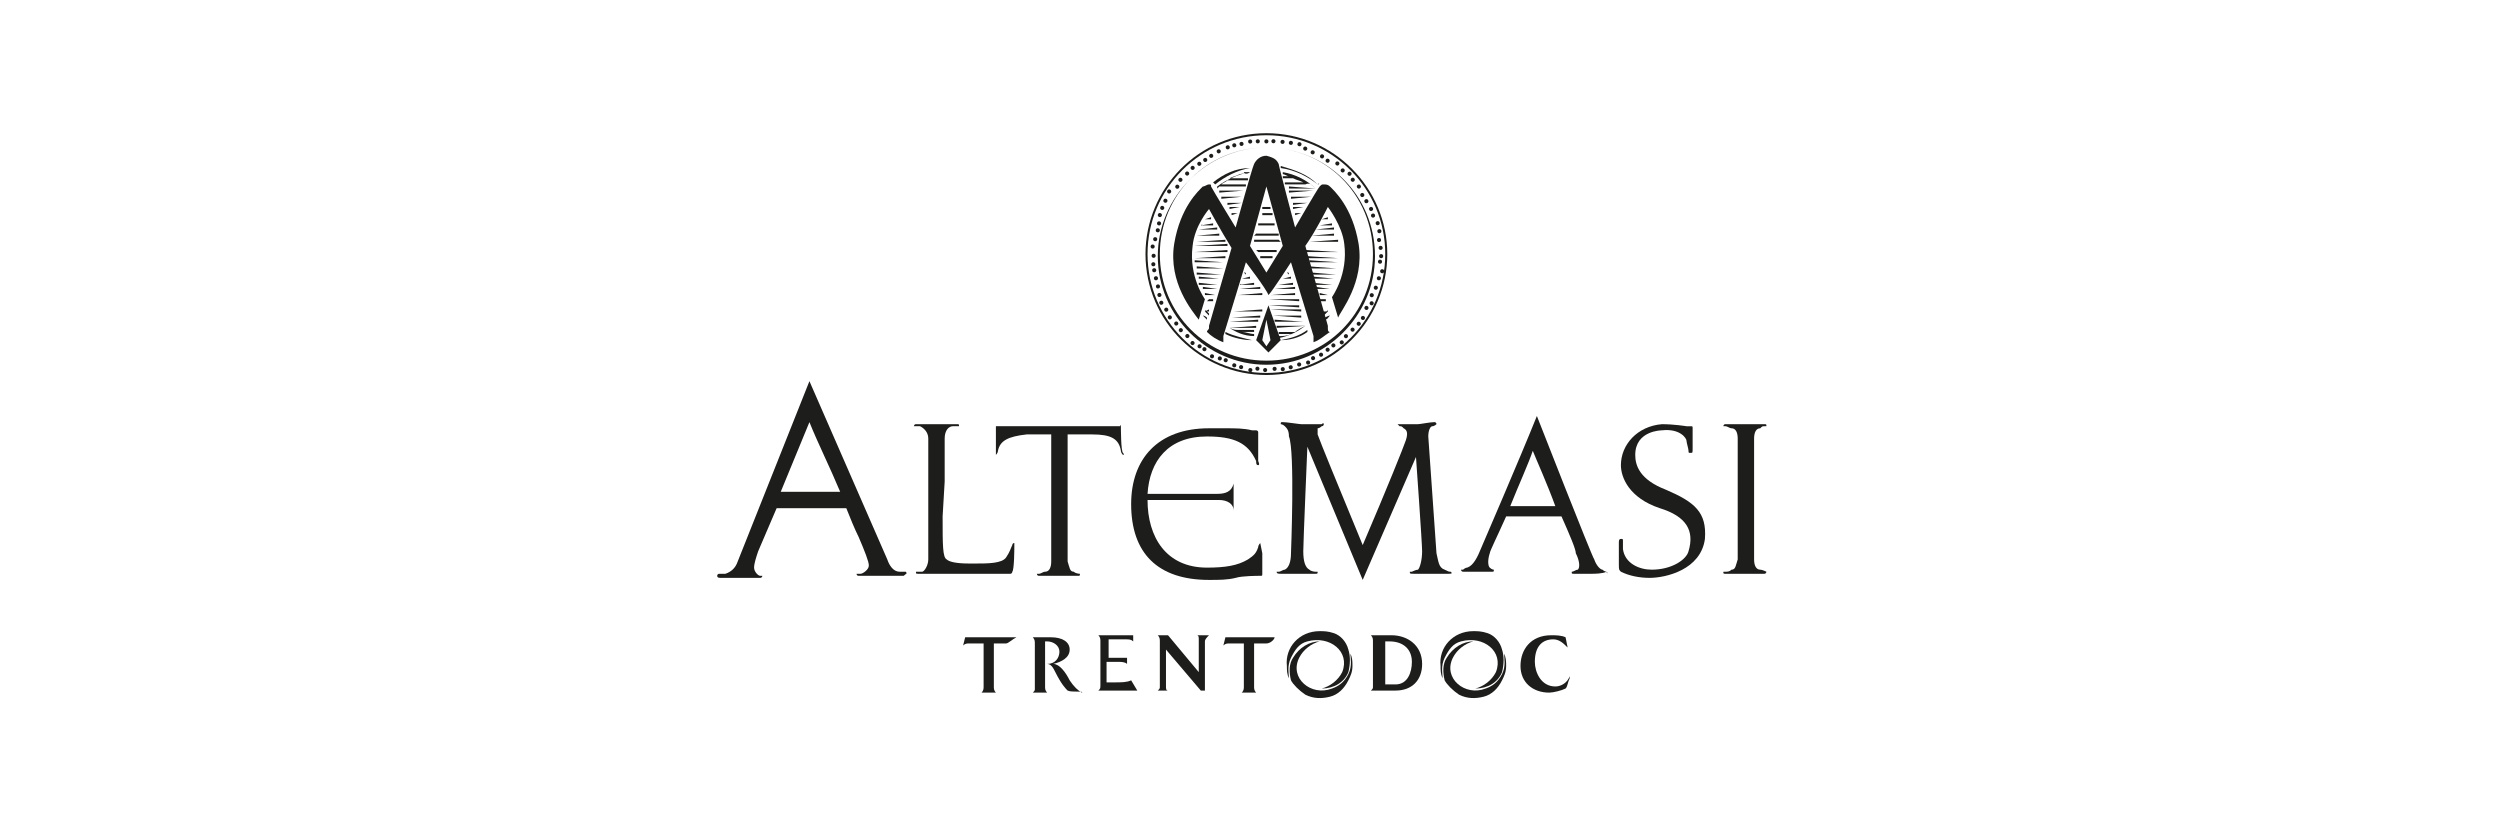 <?xml version="1.0" encoding="utf-8"?>
<!-- Generator: Adobe Illustrator 21.0.0, SVG Export Plug-In . SVG Version: 6.00 Build 0)  -->
<svg version="1.1" id="Livello_1" xmlns="http://www.w3.org/2000/svg" xmlns:xlink="http://www.w3.org/1999/xlink" x="0px" y="0px"
	 width="122px" height="40px" viewBox="0 0 122 40" style="enable-background:new 0 0 122 40;" xml:space="preserve">
<style type="text/css">
	.st0{fill:#1D1D1B;}
</style>
<g>
	<g>
		<path class="st0" d="M71.9,30.8c0.2,0,0.4,0,0.7,0.1c0.3,0.1,0.6,0.4,0.7,0.8c0.1,0.3,0.1,0.7,0,1.1c-0.2,0.5-0.7,0.8-1.3,0.8
			c0.4-0.1,0.8-0.4,1-0.8c0.4-1-0.6-1.8-1.7-1.5c-0.4,0.1-0.6,0.4-0.8,0.8c-0.2,0.4-0.1,0.8-0.1,1c-0.1-0.2-0.1-0.4-0.1-0.6
			C70.2,31.6,70.9,30.8,71.9,30.8"/>
		<path class="st0" d="M63.7,33.9c0.4,0.2,0.8,0.2,1.2,0.1c0.4-0.1,0.7-0.4,0.9-0.8c0.1-0.2,0.2-0.4,0.2-0.7c0-0.2,0-0.4-0.1-0.6
			c0,0.2,0.1,0.6-0.1,1s-0.5,0.6-0.8,0.7c-1,0.4-2.1-0.5-1.6-1.5c0.2-0.4,0.6-0.7,1-0.8c-0.5,0-1,0.3-1.3,0.8
			c-0.2,0.3-0.2,0.7-0.1,1.1C63.1,33.4,63.4,33.7,63.7,33.9z"/>
		<path class="st0" d="M71.2,33.9c0.4,0.2,0.8,0.2,1.2,0.1c0.4-0.1,0.7-0.4,0.9-0.8c0.1-0.2,0.2-0.4,0.2-0.7c0-0.2,0-0.4-0.1-0.6
			c0,0.2,0.1,0.6-0.1,1s-0.5,0.6-0.8,0.7c-1,0.4-2.1-0.5-1.6-1.5c0.2-0.4,0.6-0.7,1-0.8c-0.5,0-1,0.3-1.3,0.8
			c-0.2,0.3-0.2,0.7-0.1,1.1C70.6,33.4,70.9,33.7,71.2,33.9"/>
		<path class="st0" d="M64.4,30.8c0.2,0,0.4,0,0.7,0.1c0.3,0.1,0.6,0.4,0.7,0.8c0.1,0.3,0.1,0.7,0,1.1c-0.2,0.5-0.7,0.8-1.3,0.8
			c0.4-0.1,0.8-0.4,1-0.8c0.4-1-0.6-1.8-1.7-1.5c-0.4,0.1-0.6,0.4-0.8,0.8c-0.2,0.4-0.1,0.8-0.1,1c-0.1-0.2-0.1-0.4-0.1-0.6
			C62.7,31.6,63.4,30.8,64.4,30.8"/>
		<path class="st0" d="M49.1,31.4h-0.6v2.1c0,0.1,0,0.2,0.1,0.3h-0.7c0.1-0.1,0.1-0.2,0.1-0.3v-2.1h-0.7c-0.1,0-0.2,0-0.3,0.1
			l0.1-0.4H49c0.2,0,0.4,0,0.6,0C49.4,31.2,49.2,31.4,49.1,31.4"/>
		<path class="st0" d="M55.5,33.7h-1.9c0.1-0.1,0.1-0.1,0.1-0.3v-2.1c0-0.1,0-0.2-0.1-0.3h1.7v0.3c-0.1-0.1-0.2-0.1-0.4-0.1h-0.8
			v0.9c0.3,0,0.6,0,0.9,0v0.3c-0.1-0.1-0.3-0.1-0.4-0.1H54v1c0.1,0,0.3,0,0.4,0c0.3,0,0.6,0,0.8-0.1L55.5,33.7"/>
		<path class="st0" d="M58.8,31.3v2.4h-0.2l-1.7-2v1.8c0,0.1,0,0.2,0.1,0.2h-0.5c0.1-0.1,0.1-0.1,0.1-0.2v-2.2c0-0.1,0-0.2-0.1-0.3
			H57l1.5,1.8v-1.6c0-0.1,0-0.2-0.1-0.2H59C58.9,31.1,58.8,31.2,58.8,31.3"/>
		<path class="st0" d="M61.8,31.4h-0.6v2.1c0,0.1,0,0.2,0.1,0.3h-0.7c0.1-0.1,0.1-0.2,0.1-0.3v-2.1H60c-0.1,0-0.2,0-0.3,0.1l0.1-0.4
			h1.8c0.2,0,0.4,0,0.6,0C62.2,31.2,62,31.4,61.8,31.4"/>
		<path class="st0" d="M76.4,33.6c-0.2,0.1-0.6,0.2-0.8,0.2c-0.8,0-1.4-0.5-1.4-1.3s0.5-1.5,1.5-1.5c0.2,0,0.5,0,0.7,0.1l0.1,0.5
			c-0.2-0.2-0.4-0.4-0.7-0.4c-0.5,0-0.9,0.3-0.9,1.1c0,0.5,0.3,1.2,1,1.2c0.3,0,0.6-0.2,0.7-0.5v0.1C76.5,33.3,76.5,33.5,76.4,33.6"
			/>
		<path class="st0" d="M52.1,33.7c-0.1-0.1-0.3-0.3-0.6-0.9c-0.1-0.2-0.2-0.4-0.4-0.4c0.4,0,0.6-0.3,0.6-0.6c0-0.3-0.3-0.5-0.6-0.5
			H51v2.2c0,0.1,0,0.2,0.1,0.3h-0.7c0.1-0.1,0.1-0.1,0.1-0.2v-2.2c0-0.1,0-0.2-0.1-0.3h0.9c0.5,0,0.9,0.2,0.9,0.6s-0.4,0.6-0.8,0.7
			c0.3,0,0.6,0.4,0.8,0.8c0.2,0.3,0.4,0.5,0.6,0.6C52.9,33.7,52.3,33.8,52.1,33.7"/>
		<path class="st0" d="M68.1,33.7h-1.2c0.1-0.1,0.1-0.1,0.1-0.2v-2.2c0-0.1,0-0.2-0.1-0.3h1c0.8,0,1.5,0.5,1.5,1.4
			C69.4,33.2,68.9,33.7,68.1,33.7 M67.8,31.3c-0.1,0-0.2,0-0.2,0v2.1c0.1,0,0.4,0,0.5,0c0.6,0,0.8-0.6,0.8-1.1
			C68.9,31.7,68.5,31.3,67.8,31.3z"/>
	</g>
	<g>
		<g>
			<path class="st0" d="M46,25.2c0,1.4,0,2,0.2,2.1c0.1,0.1,0.4,0.2,1.1,0.2c0,0,0.2,0,0.3,0c0.6,0,1.3,0,1.5-0.3s0.2-0.4,0.3-0.6
				c0,0,0-0.1,0.1-0.1c0,0,0,0,0,0.1s0,1.2-0.1,1.3c0,0,0,0.1-0.1,0.1s-2.3,0-2.7,0s-0.7,0-0.9,0c0,0-0.2,0-0.4,0s-0.4,0-0.5,0
				s-0.1,0-0.1-0.1c0,0,0,0,0.1,0s0.2,0,0.2,0c0.1,0,0.3-0.3,0.3-0.6c0-0.4,0-1.2,0-2.1v-1.7c0-1.5,0-1.8,0-2.1
				c0-0.3-0.2-0.5-0.4-0.6c-0.1,0-0.2,0-0.2,0h-0.1c0,0,0-0.1,0.1-0.1c0.3,0,0.9,0,1,0s0.8,0,1,0c0.1,0,0.1,0,0.1,0.1c0,0,0,0-0.1,0
				c0,0-0.1,0-0.2,0c-0.2,0-0.4,0.2-0.4,0.6c0,0.3,0,0.6,0,2.1L46,25.2L46,25.2z"/>
			<path class="st0" d="M54.7,20.8C54.7,20.8,54.6,20.8,54.7,20.8C54.7,20.7,54.6,20.8,54.7,20.8c-0.2,0-1.9,0-2.6,0h-2.9
				c-0.3,0-0.4,0-0.5,0s-0.1,0-0.1,0s0,0,0,0.1s0,1.2,0,1.2c0,0.1,0,0.1,0,0.1s0.1-0.1,0.1-0.2c0.1-0.5,0.5-0.7,1.4-0.8h1.2v4.1
				c0,0.9,0,1.7,0,2.1c0,0.3-0.1,0.5-0.3,0.5c-0.1,0-0.2,0.1-0.3,0.1h-0.1c0,0,0,0.1,0.1,0.1c0.2,0,0.9,0,0.9,0s0.7,0,1,0
				c0.1,0,0.1,0,0.1-0.1l0,0c0,0-0.2,0-0.3-0.1c-0.2,0-0.2-0.2-0.3-0.5c0-0.4,0-1.2,0-2.1v-4.1h1.2c0.9,0,1.3,0.2,1.4,0.8
				c0,0.1,0.1,0.2,0.1,0.2s0.1,0,0-0.1C54.7,22,54.7,20.9,54.7,20.8z"/>
			<path class="st0" d="M83.2,26.3c-0.2,1.5-1.9,1.9-2.7,1.9c-0.5,0-1-0.1-1.4-0.3C79,27.8,79,27.8,79,27.5c0-0.5,0-0.9,0-1
				s0-0.2,0.1-0.2s0.1,0,0.1,0.1s0,0.2,0,0.4c0.1,0.7,0.8,1,1.4,1c1,0,1.7-0.5,1.8-0.9c0.3-1-0.1-1.7-1.4-2.1
				c-1.5-0.5-1.9-1.5-1.9-2.1c0-1,0.8-1.9,2-2c0.6,0,1.2,0.1,1.2,0.1c0.1,0,0.1,0,0.2,0s0.1,0,0.1,0.1c0,0,0,0.4,0,1
				c0,0.2,0,0.2-0.1,0.2s-0.1,0-0.1-0.1s-0.1-0.4-0.1-0.5S82,20.9,81.1,21c0,0-1.3,0-1.3,1.2c0,0.5,0.2,1.2,1.5,1.7
				C82.7,24.5,83.3,25,83.2,26.3z"/>
			<path class="st0" d="M85.6,25.2c0,0.9,0,1.7,0,2.1c0,0.3,0.1,0.5,0.3,0.5c0.1,0,0.3,0.1,0.3,0.1l0,0c0,0,0,0.1-0.1,0.1
				c-0.3,0-0.9,0-1,0c0,0-0.7,0-0.9,0c-0.1,0-0.1,0-0.1-0.1c0,0,0,0,0.1,0s0.2,0,0.3-0.1c0.2,0,0.2-0.2,0.3-0.5c0-0.4,0-1.2,0-2.1
				v-1.7c0-1.5,0-1.8,0-2.1c0-0.3-0.1-0.5-0.3-0.5c-0.1,0-0.2-0.1-0.3-0.1h-0.1c0,0,0-0.1,0.1-0.1c0.2,0,0.9,0,1,0c0,0,0.7,0,0.9,0
				c0.1,0,0.1,0,0.1,0.1c0,0,0,0-0.1,0s-0.1,0-0.2,0.1c-0.2,0-0.3,0.2-0.3,0.5s0,0.6,0,2.1C85.6,23.5,85.6,25.2,85.6,25.2z"/>
			<g>
				<path class="st0" d="M70.8,27.9c-0.1,0-0.1,0-0.3-0.1c-0.3-0.1-0.3-0.4-0.4-0.8l-0.4-5.7c0-0.3,0.1-0.5,0.2-0.5s0.2-0.1,0.2-0.1
					l0,0c0,0,0-0.1-0.1-0.1c-0.2,0-0.7,0.1-0.8,0.1c-0.3,0-0.7,0-0.9,0c-0.1,0-0.1,0-0.1,0s0,0,0.1,0.1c0.1,0,0.1,0,0.2,0.1
					c0.2,0.1,0.2,0.3,0.1,0.6c-0.1,0.3-0.9,2.3-2.1,5.1c-1.2-2.9-2.1-5.1-2.2-5.4c0-0.2,0-0.3,0-0.3c0.1,0,0.2-0.1,0.2-0.1
					s0.1,0,0.1-0.1c0,0,0-0.1-0.1,0c-0.2,0-0.7,0-1,0c-0.1,0-0.7-0.1-0.9-0.1c-0.1,0-0.1,0-0.1,0.1l0,0c0,0,0.1,0,0.2,0.1
					c0.1,0.1,0.2,0.2,0.2,0.5C63.2,22,63,27,63,27c0,0.4-0.1,0.7-0.3,0.8c-0.1,0-0.2,0.1-0.3,0.1h-0.1c0,0.1,0.1,0.1,0.2,0.1
					c0.2,0,0.7,0,0.8,0s0.6,0,0.9,0c0.1,0,0.1,0,0.1-0.1c0,0,0,0-0.1,0c0,0-0.2,0-0.3-0.1c-0.2-0.1-0.3-0.4-0.3-0.9
					c0-0.4,0.2-5.1,0.2-5.1l2.7,6.5l2.6-6c0,0,0.3,4.2,0.3,4.6s-0.1,0.8-0.2,0.9c-0.1,0-0.3,0.1-0.3,0.1h-0.1c0,0.1,0,0.1,0.2,0.1
					c0.4,0,0.9,0,0.9,0c0.1,0,0.5,0,0.8,0C70.8,28,70.9,28,70.8,27.9C70.9,27.9,70.8,27.9,70.8,27.9z"/>
			</g>
		</g>
		<path class="st0" d="M44.2,27.9c-0.1,0-0.2,0-0.3,0c-0.3,0-0.5-0.3-0.6-0.6l-3.8-8.7L36,27.4c-0.1,0.3-0.3,0.5-0.6,0.6
			c-0.1,0-0.2,0-0.3,0c0,0-0.1,0-0.1,0.1s0.1,0.1,0.2,0.1c0.4,0,0.7,0,1.1,0c0.1,0,0.7,0,0.8,0c0,0,0.1,0,0.1-0.1l0,0h-0.1
			c-0.1,0-0.3-0.2-0.3-0.4c0-0.2,0.1-0.5,0.2-0.8l0.9-2.1h3.4c0.2,0.5,0.4,1,0.6,1.4c0.3,0.7,0.5,1.2,0.5,1.4c0,0.2-0.3,0.4-0.4,0.4
			h-0.1h-0.1c0,0,0,0.1,0.1,0.1s0.8,0,0.9,0c0.5,0,0.9,0,1.3,0C44.2,28,44.3,28,44.2,27.9C44.3,27.9,44.3,27.9,44.2,27.9z M38.1,24
			l1.4-3.4c0.4,1,1,2.2,1.5,3.4H38.1z"/>
		<path class="st0" d="M61.5,26.5c0,0-0.1,0.1-0.1,0.2c-0.1,0.3-0.2,0.4-0.5,0.6c-0.5,0.3-1.1,0.4-2,0.4c-2,0-2.9-1.5-2.9-3.3l0,0
			c0.9,0,3.3,0,3.5,0c0.4,0,0.7,0.2,0.7,0.5V25v-0.1c0,0,0-0.4,0-0.6c0-0.3,0-0.6,0-0.7v-0.1c0,0,0,0,0,0.1
			c-0.1,0.4-0.4,0.5-0.8,0.5c-0.2,0-2.6,0-3.4,0c0.1-1.6,1-2.8,2.9-2.8c1.3,0,2,0.3,2.4,1.2c0,0.1,0,0.2,0.1,0.2s0-0.2,0-0.2
			s0-1.3,0-1.4S61.3,21,61.3,21s-0.1,0-0.2,0c-0.4-0.1-0.8-0.1-1.3-0.1c-0.3,0-0.5,0-0.8,0c-2.5,0-3.8,1.5-3.8,3.7
			c0,2.4,1.3,3.7,3.8,3.7c0.5,0,0.9,0,1.3-0.1c0.3-0.1,1.1-0.1,1.2-0.1c0.1,0,0.1,0,0.1-0.1s0-0.8,0-1
			C61.5,26.5,61.5,26.5,61.5,26.5z"/>
		<path class="st0" d="M78.4,27.9c0,0-0.1,0-0.2-0.1c-0.1,0-0.3-0.2-0.4-0.5c-0.1-0.1-2.8-7-2.8-7c-0.8,2-2.7,6.4-2.7,6.4
			c-0.2,0.5-0.4,0.9-0.7,1c-0.1,0-0.2,0.1-0.2,0.1h-0.1c0,0.1,0.1,0.1,0.1,0.1c0.2,0,0.7,0,0.7,0c0.1,0,0.5,0,0.7,0
			c0.1,0,0.1,0,0.1-0.1l0,0c0,0-0.1,0-0.2-0.1s-0.1-0.4,0-0.7c0-0.1,0.4-0.9,0.8-1.8h2.7c0.4,0.9,0.7,1.6,0.7,1.8
			c0.2,0.4,0.2,0.7,0.1,0.8c-0.1,0-0.2,0.1-0.3,0.1l0,0c0,0.1,0,0.1,0.1,0.1c0.3,0,0.8,0,0.9,0S78.2,28,78.4,27.9
			C78.4,28,78.5,28,78.4,27.9C78.5,27.9,78.4,27.9,78.4,27.9z M73.7,24.7c0.4-1,0.9-2.1,1.1-2.7c0.2,0.5,0.7,1.6,1.1,2.7H73.7z"/>
	</g>
	<g>
		<path class="st0" d="M61.8,6.5c-3.3,0-5.9,2.7-5.9,5.9c0,3.3,2.7,5.9,5.9,5.9c3.3,0,5.9-2.7,5.9-5.9S65.1,6.5,61.8,6.5z
			 M61.8,18.2c-3.2,0-5.8-2.6-5.8-5.8s2.6-5.8,5.8-5.8s5.8,2.6,5.8,5.8S65,18.2,61.8,18.2z"/>
		<path class="st0" d="M61.8,7.2c-2.9,0-5.3,2.4-5.3,5.3s2.4,5.3,5.3,5.3s5.3-2.4,5.3-5.3C67.1,9.5,64.7,7.2,61.8,7.2z M61.8,17.6
			c-2.9,0-5.2-2.3-5.2-5.2s2.3-5.2,5.2-5.2c2.9,0,5.2,2.3,5.2,5.2S64.7,17.6,61.8,17.6z"/>
		<ellipse class="st0" cx="61.8" cy="6.9" rx="0.1" ry="0.1"/>
		
			<ellipse transform="matrix(0.997 -7.300065e-02 7.300065e-02 0.997 -0.34 4.5)" class="st0" cx="61.4" cy="6.9" rx="0.1" ry="0.1"/>
		<ellipse transform="matrix(0.99 -0.142 0.142 0.99 -0.361 8.738)" class="st0" cx="61" cy="6.9" rx="0.1" ry="0.1"/>
		<ellipse transform="matrix(0.977 -0.212 0.212 0.977 -0.104 13.031)" class="st0" cx="60.6" cy="7" rx="0.1" ry="0.1"/>
		<ellipse transform="matrix(0.96 -0.282 0.282 0.96 0.439 17.251)" class="st0" cx="60.2" cy="7.1" rx="0.1" ry="0.1"/>
		<ellipse transform="matrix(0.937 -0.35 0.35 0.937 1.268 21.408)" class="st0" cx="59.9" cy="7.2" rx="0.1" ry="0.1"/>
		<ellipse transform="matrix(0.909 -0.416 0.416 0.909 2.31 25.41)" class="st0" cx="59.5" cy="7.4" rx="0.1" ry="0.1"/>
		<ellipse transform="matrix(0.878 -0.479 0.479 0.878 3.577 29.242)" class="st0" cx="59.1" cy="7.6" rx="0.1" ry="0.1"/>
		<ellipse transform="matrix(0.842 -0.54 0.54 0.842 5.094 32.99)" class="st0" cx="58.8" cy="7.8" rx="0.1" ry="0.1"/>
		<ellipse transform="matrix(0.802 -0.598 0.598 0.802 6.825 36.561)" class="st0" cx="58.5" cy="8" rx="0.1" ry="0.1"/>
		<ellipse transform="matrix(0.757 -0.653 0.653 0.757 8.789 39.99)" class="st0" cx="58.2" cy="8.2" rx="0.1" ry="0.1"/>
		<ellipse transform="matrix(0.708 -0.707 0.707 0.708 10.93 43.386)" class="st0" cx="57.9" cy="8.5" rx="0.1" ry="0.1"/>
		<ellipse transform="matrix(0.655 -0.756 0.756 0.655 13.224 46.557)" class="st0" cx="57.6" cy="8.8" rx="0.1" ry="0.1"/>
		<ellipse transform="matrix(0.6 -0.8 0.8 0.6 15.732 49.572)" class="st0" cx="57.4" cy="9.1" rx="0.1" ry="0.1"/>
		<ellipse transform="matrix(0.541 -0.841 0.841 0.541 18.258 52.279)" class="st0" cx="57.1" cy="9.4" rx="0.1" ry="0.1"/>
		<ellipse transform="matrix(0.481 -0.877 0.877 0.481 20.909 54.983)" class="st0" cx="56.9" cy="9.8" rx="0.1" ry="0.1"/>
		<ellipse transform="matrix(0.417 -0.909 0.909 0.417 23.892 57.474)" class="st0" cx="56.7" cy="10.1" rx="0.1" ry="0.1"/>
		<ellipse transform="matrix(0.352 -0.936 0.936 0.352 26.85 59.777)" class="st0" cx="56.6" cy="10.5" rx="0.1" ry="0.1"/>
		<ellipse transform="matrix(0.284 -0.959 0.959 0.284 30.063 61.99)" class="st0" cx="56.5" cy="10.9" rx="0.1" ry="0.1"/>
		<ellipse transform="matrix(0.213 -0.977 0.977 0.213 33.426 64.032)" class="st0" cx="56.5" cy="11.3" rx="0.1" ry="0.1"/>
		<ellipse transform="matrix(0.142 -0.99 0.99 0.142 36.782 65.847)" class="st0" cx="56.4" cy="11.7" rx="0.1" ry="0.1"/>
		
			<ellipse transform="matrix(7.178365e-02 -0.997 0.997 7.178365e-02 40.244 67.301)" class="st0" cx="56.3" cy="12" rx="0.1" ry="0.1"/>
		
			<ellipse transform="matrix(1.563080e-03 -1 1 1.563080e-03 43.709 68.763)" class="st0" cx="56.3" cy="12.5" rx="0.1" ry="0.1"/>
		
			<ellipse transform="matrix(0.997 -7.339283e-02 7.339283e-02 0.997 -0.795 4.167)" class="st0" cx="56.3" cy="12.9" rx="0.1" ry="0.1"/>
		<ellipse transform="matrix(0.99 -0.144 0.144 0.99 -1.312 8.227)" class="st0" cx="56.3" cy="13.2" rx="0.1" ry="0.1"/>
		<ellipse transform="matrix(0.977 -0.214 0.214 0.977 -1.603 12.361)" class="st0" cx="56.4" cy="13.6" rx="0.1" ry="0.1"/>
		<ellipse transform="matrix(0.959 -0.284 0.284 0.959 -1.65 16.599)" class="st0" cx="56.5" cy="14" rx="0.1" ry="0.1"/>
		<ellipse transform="matrix(0.936 -0.351 0.351 0.936 -1.453 20.783)" class="st0" cx="56.6" cy="14.4" rx="0.1" ry="0.1"/>
		<ellipse transform="matrix(0.909 -0.416 0.416 0.909 -1.025 24.908)" class="st0" cx="56.7" cy="14.8" rx="0.1" ry="0.1"/>
		<ellipse transform="matrix(0.878 -0.479 0.479 0.878 -0.277 29.109)" class="st0" cx="56.9" cy="15.1" rx="0.1" ry="0.1"/>
		<ellipse transform="matrix(0.841 -0.541 0.541 0.841 0.68 33.343)" class="st0" cx="57.1" cy="15.5" rx="0.1" ry="0.1"/>
		<ellipse transform="matrix(0.8 -0.6 0.6 0.8 2.001 37.588)" class="st0" cx="57.4" cy="15.8" rx="0.1" ry="0.1"/>
		<ellipse transform="matrix(0.756 -0.655 0.655 0.756 3.533 41.669)" class="st0" cx="57.6" cy="16.1" rx="0.1" ry="0.1"/>
		<ellipse transform="matrix(0.707 -0.708 0.708 0.707 5.397 45.797)" class="st0" cx="57.9" cy="16.4" rx="0.1" ry="0.1"/>
		<ellipse transform="matrix(0.654 -0.756 0.756 0.654 7.508 49.818)" class="st0" cx="58.2" cy="16.7" rx="0.1" ry="0.1"/>
		<ellipse transform="matrix(0.599 -0.801 0.801 0.599 9.961 53.635)" class="st0" cx="58.5" cy="16.9" rx="0.1" ry="0.1"/>
		<ellipse transform="matrix(0.541 -0.841 0.841 0.541 12.585 57.239)" class="st0" cx="58.8" cy="17.1" rx="0.1" ry="0.1"/>
		<ellipse transform="matrix(0.481 -0.877 0.877 0.481 15.46 60.849)" class="st0" cx="59.1" cy="17.4" rx="0.1" ry="0.1"/>
		<ellipse transform="matrix(0.419 -0.908 0.908 0.419 18.707 64.185)" class="st0" cx="59.5" cy="17.5" rx="0.1" ry="0.1"/>
		<ellipse transform="matrix(0.354 -0.935 0.935 0.354 22.154 67.355)" class="st0" cx="59.9" cy="17.6" rx="0.1" ry="0.1"/>
		<ellipse transform="matrix(0.288 -0.958 0.958 0.288 25.746 70.344)" class="st0" cx="60.2" cy="17.9" rx="0.1" ry="0.1"/>
		<ellipse transform="matrix(0.219 -0.976 0.976 0.219 29.825 73.142)" class="st0" cx="60.6" cy="17.9" rx="0.1" ry="0.1"/>
		<ellipse transform="matrix(0.15 -0.989 0.989 0.15 34.065 75.689)" class="st0" cx="61" cy="18" rx="0.1" ry="0.1"/>
		
			<ellipse transform="matrix(7.751766e-02 -0.997 0.997 7.751766e-02 38.657 77.812)" class="st0" cx="61.4" cy="18" rx="0.1" ry="0.1"/>
		<ellipse transform="matrix(8.361968e-03 -1 1 8.361968e-03 43.223 79.608)" class="st0" cx="61.7" cy="18" rx="0.1" ry="0.1"/>
		
			<ellipse transform="matrix(0.998 -6.326966e-02 6.326966e-02 0.998 -1.014 3.971)" class="st0" cx="62.2" cy="18" rx="0.1" ry="0.1"/>
		<ellipse transform="matrix(0.991 -0.134 0.134 0.991 -1.849 8.564)" class="st0" cx="62.6" cy="18" rx="0.1" ry="0.1"/>
		<ellipse transform="matrix(0.979 -0.203 0.203 0.979 -2.324 13.188)" class="st0" cx="63" cy="17.9" rx="0.1" ry="0.1"/>
		<ellipse transform="matrix(0.962 -0.273 0.273 0.962 -2.451 17.971)" class="st0" cx="63.4" cy="17.8" rx="0.1" ry="0.1"/>
		<ellipse transform="matrix(0.941 -0.34 0.34 0.941 -2.218 22.728)" class="st0" cx="63.8" cy="17.7" rx="0.1" ry="0.1"/>
		<ellipse transform="matrix(0.914 -0.405 0.405 0.914 -1.597 27.443)" class="st0" cx="64.1" cy="17.5" rx="0.1" ry="0.1"/>
		<ellipse transform="matrix(0.882 -0.47 0.47 0.882 -0.552 32.366)" class="st0" cx="64.5" cy="17.3" rx="0.1" ry="0.1"/>
		<ellipse transform="matrix(0.846 -0.533 0.533 0.846 0.853 37.139)" class="st0" cx="64.8" cy="17.1" rx="0.1" ry="0.1"/>
		<ellipse transform="matrix(0.805 -0.593 0.593 0.805 2.642 41.855)" class="st0" cx="65.1" cy="16.9" rx="0.1" ry="0.1"/>
		<ellipse transform="matrix(0.762 -0.647 0.647 0.762 4.762 46.361)" class="st0" cx="65.5" cy="16.7" rx="0.1" ry="0.1"/>
		<ellipse transform="matrix(0.714 -0.7 0.7 0.714 7.292 50.686)" class="st0" cx="65.7" cy="16.4" rx="0.1" ry="0.1"/>
		<ellipse transform="matrix(0.664 -0.748 0.748 0.664 10.139 54.765)" class="st0" cx="66" cy="16.1" rx="0.1" ry="0.1"/>
		<ellipse transform="matrix(0.609 -0.793 0.793 0.609 13.4 58.754)" class="st0" cx="66.3" cy="15.8" rx="0.1" ry="0.1"/>
		<ellipse transform="matrix(0.552 -0.834 0.834 0.552 16.876 62.421)" class="st0" cx="66.5" cy="15.5" rx="0.1" ry="0.1"/>
		<ellipse transform="matrix(0.49 -0.872 0.872 0.49 20.833 65.789)" class="st0" cx="66.7" cy="15.1" rx="0.1" ry="0.1"/>
		<ellipse transform="matrix(0.426 -0.905 0.905 0.426 25.044 69.04)" class="st0" cx="66.9" cy="14.8" rx="0.1" ry="0.1"/>
		<ellipse transform="matrix(0.346 -0.938 0.938 0.346 30.253 72.269)" class="st0" cx="67" cy="14.4" rx="0.1" ry="0.1"/>
		<ellipse transform="matrix(0.281 -0.96 0.96 0.281 34.844 74.523)" class="st0" cx="67.1" cy="14" rx="0.1" ry="0.1"/>
		<ellipse transform="matrix(0.211 -0.978 0.978 0.211 39.788 76.53)" class="st0" cx="67.3" cy="13.6" rx="0.1" ry="0.1"/>
		<ellipse transform="matrix(0.142 -0.99 0.99 0.142 44.713 78.074)" class="st0" cx="67.4" cy="13.3" rx="0.1" ry="0.1"/>
		
			<ellipse transform="matrix(7.084294e-02 -0.998 0.998 7.084294e-02 49.796 79.129)" class="st0" cx="67.4" cy="12.8" rx="0.1" ry="0.1"/>
		<ellipse class="st0" cx="67.4" cy="12.5" rx="0.1" ry="0.1"/>
		
			<ellipse transform="matrix(0.998 -5.704167e-02 5.704167e-02 0.998 -0.581 3.864)" class="st0" cx="67.4" cy="12.1" rx="0.1" ry="0.1"/>
		<ellipse transform="matrix(0.992 -0.126 0.126 0.992 -0.939 8.587)" class="st0" cx="67.3" cy="11.7" rx="0.1" ry="0.1"/>
		<ellipse transform="matrix(0.981 -0.195 0.195 0.981 -0.912 13.32)" class="st0" cx="67.3" cy="11.3" rx="0.1" ry="0.1"/>
		<ellipse transform="matrix(0.965 -0.264 0.264 0.965 -0.495 18.114)" class="st0" cx="67.2" cy="10.9" rx="0.1" ry="0.1"/>
		<ellipse transform="matrix(0.944 -0.33 0.33 0.944 0.292 22.718)" class="st0" cx="67" cy="10.5" rx="0.1" ry="0.1"/>
		<ellipse transform="matrix(0.918 -0.397 0.397 0.918 1.445 27.393)" class="st0" cx="66.9" cy="10.2" rx="0.1" ry="0.1"/>
		<ellipse transform="matrix(0.887 -0.461 0.461 0.887 2.999 31.874)" class="st0" cx="66.7" cy="9.8" rx="0.1" ry="0.1"/>
		<ellipse transform="matrix(0.852 -0.523 0.523 0.852 4.853 36.202)" class="st0" cx="66.5" cy="9.5" rx="0.1" ry="0.1"/>
		<ellipse transform="matrix(0.8 -0.6 0.6 0.8 7.813 41.604)" class="st0" cx="66.3" cy="9.1" rx="0.1" ry="0.1"/>
		<ellipse transform="matrix(0.757 -0.654 0.654 0.757 10.297 45.274)" class="st0" cx="66" cy="8.8" rx="0.1" ry="0.1"/>
		<ellipse transform="matrix(0.707 -0.708 0.708 0.707 13.32 49.057)" class="st0" cx="65.8" cy="8.5" rx="0.1" ry="0.1"/>
		<ellipse transform="matrix(0.655 -0.756 0.756 0.655 16.346 52.399)" class="st0" cx="65.5" cy="8.3" rx="0.1" ry="0.1"/>
		<ellipse transform="matrix(0.601 -0.8 0.8 0.601 19.678 55.33)" class="st0" cx="65.2" cy="8" rx="0.1" ry="0.1"/>
		<ellipse transform="matrix(0.556 -0.831 0.831 0.556 22.277 57.355)" class="st0" cx="64.8" cy="7.8" rx="0.1" ry="0.1"/>
		<ellipse transform="matrix(0.493 -0.87 0.87 0.493 26.106 59.999)" class="st0" cx="64.5" cy="7.6" rx="0.1" ry="0.1"/>
		<ellipse transform="matrix(0.431 -0.902 0.902 0.431 29.757 62.063)" class="st0" cx="64.1" cy="7.4" rx="0.1" ry="0.1"/>
		<ellipse transform="matrix(0.365 -0.931 0.931 0.365 33.742 63.928)" class="st0" cx="63.7" cy="7.2" rx="0.1" ry="0.1"/>
		<ellipse transform="matrix(0.298 -0.955 0.955 0.298 37.74 65.469)" class="st0" cx="63.4" cy="7.1" rx="0.1" ry="0.1"/>
		<ellipse transform="matrix(0.227 -0.974 0.974 0.227 41.876 66.744)" class="st0" cx="63" cy="7" rx="0.1" ry="0.1"/>
		<ellipse transform="matrix(0.156 -0.988 0.988 0.156 46.006 67.696)" class="st0" cx="62.6" cy="6.9" rx="0.1" ry="0.1"/>
		
			<ellipse transform="matrix(8.306705e-02 -0.997 0.997 8.306705e-02 50.098 68.332)" class="st0" cx="62.2" cy="6.9" rx="0.1" ry="0.1"/>
		<path class="st0" d="M58.7,15.4c0.1,0.1,0.2,0.2,0.2,0.2v-0.1C58.9,15.5,58.8,15.4,58.7,15.4L58.7,15.4z"/>
		<path class="st0" d="M61.1,16.6c-0.4-0.1-0.9-0.2-1.3-0.4v0.1C60.2,16.5,60.7,16.6,61.1,16.6L61.1,16.6L61.1,16.6z"/>
		<path class="st0" d="M61,8.2C61,8.2,61.1,8.1,61,8.2c-0.7,0-1.3,0.3-1.8,0.7c0,0,0,0,0.1,0.1C59.8,8.6,60.4,8.3,61,8.2z"/>
		<path class="st0" d="M60.6,9.6h-1c0,0,0,0,0,0.1L60.6,9.6L60.6,9.6z"/>
		<path class="st0" d="M60.6,9.9h-0.7c0,0,0,0,0,0.1L60.6,9.9L60.6,9.9z"/>
		<path class="st0" d="M58.4,11.5h1.1c0,0,0,0,0-0.1L58.4,11.5C58.5,11.5,58.5,11.5,58.4,11.5z"/>
		<path class="st0" d="M58.5,11.2h0.9c0,0,0,0,0-0.1L58.5,11.2C58.6,11.2,58.5,11.2,58.5,11.2z"/>
		<path class="st0" d="M58.3,12L58.3,12h1.6c0,0,0,0,0-0.1L58.3,12L58.3,12z"/>
		<path class="st0" d="M58.3,12.3h1.6v-0.1L58.3,12.3L58.3,12.3z"/>
		<path class="st0" d="M58.4,11.8h1.4c0,0,0,0,0-0.1L58.4,11.8C58.4,11.7,58.4,11.8,58.4,11.8z"/>
		<path class="st0" d="M58.6,11h0.6c0,0,0,0,0-0.1L58.6,11C58.7,10.9,58.7,11,58.6,11z"/>
		<path class="st0" d="M60.5,10.1H60c0,0,0,0,0,0.1L60.5,10.1C60.5,10.2,60.5,10.2,60.5,10.1z"/>
		<path class="st0" d="M58.9,10.5L58.9,10.5C59,10.4,59,10.4,58.9,10.5C58.9,10.4,58.9,10.4,58.9,10.5z"/>
		<path class="st0" d="M58.8,10.7h0.3c0,0,0,0,0-0.1L58.8,10.7L58.8,10.7z"/>
		<path class="st0" d="M58.3,12.6h1.5v-0.1L58.3,12.6C58.3,12.5,58.3,12.5,58.3,12.6z"/>
		<path class="st0" d="M60.7,9.3h-1.2c0,0,0,0,0,0.1L60.7,9.3C60.7,9.4,60.7,9.4,60.7,9.3z"/>
		<path class="st0" d="M60.4,10.4h-0.3c0,0,0,0,0,0.1L60.4,10.4L60.4,10.4z"/>
		<path class="st0" d="M60.3,10.7L60.3,10.7L60.3,10.7L60.3,10.7z"/>
		<path class="st0" d="M60,16h1.3v-0.1L60,16C59.9,16,59.9,16,60,16c0.3,0.2,0.7,0.4,1.2,0.4v-0.1c-0.2,0-0.4-0.1-0.6-0.1h0.6v-0.1
			h-0.8C60.3,16.1,60.2,16.1,60,16z"/>
		<path class="st0" d="M60.2,15.2h1.4v-0.1L60.2,15.2L60.2,15.2z"/>
		<path class="st0" d="M59.7,12.8L59.7,12.8l-1.4-0.1c0,0,0,0,0,0.1H59.7z"/>
		<path class="st0" d="M61,8.4c-0.6,0.1-1.2,0.4-1.6,0.7c0,0,0,0,0,0.1c0,0,0,0,0.1-0.1h1.3c0,0,0,0,0-0.1h-1.2
			c0.1-0.1,0.2-0.1,0.3-0.2h1c0,0,0,0,0-0.1H60c0.2-0.1,0.3-0.1,0.5-0.2L61,8.4C61,8.5,61,8.5,61,8.4h-0.3C60.7,8.5,60.9,8.5,61,8.4
			L61,8.4z"/>
		<path class="st0" d="M60,15.7h1.4v-0.1L60,15.7L60,15.7z"/>
		<path class="st0" d="M58.8,15.2c0.1,0.1,0.2,0.2,0.2,0.2v-0.1l-0.1-0.1H59v-0.1L58.8,15.2C58.9,15.1,58.8,15.1,58.8,15.2
			L58.8,15.2z"/>
		<path class="st0" d="M60.1,15.5h1.4v-0.1L60.1,15.5C60.1,15.4,60.1,15.4,60.1,15.5z"/>
		<path class="st0" d="M60.4,14.4h1.2c0,0,0,0,0-0.1L60.4,14.4L60.4,14.4z"/>
		<path class="st0" d="M60.3,14.7h1.5l0,0l0,0H60.3C60.3,14.6,60.3,14.7,60.3,14.7z"/>
		<path class="st0" d="M60.5,14.1h1c0,0,0,0,0-0.1L60.5,14.1L60.5,14.1z"/>
		<path class="st0" d="M60.5,13.9h0.7c0,0,0,0,0-0.1L60.5,13.9C60.6,13.8,60.6,13.9,60.5,13.9z"/>
		<path class="st0" d="M59.7,13.1L59.7,13.1L58.4,13c0,0,0,0,0,0.1H59.7z"/>
		<path class="st0" d="M60.7,13.3L60.7,13.3l0.1,0.1C60.8,13.3,60.8,13.3,60.7,13.3L60.7,13.3z"/>
		<path class="st0" d="M60.6,13.6H61c0,0,0,0,0-0.1L60.6,13.6L60.6,13.6z"/>
		<path class="st0" d="M59.5,13.6L59.5,13.6l-1-0.1c0,0,0,0,0,0.1H59.5z"/>
		<path class="st0" d="M59.4,14.1L59.4,14.1L58.7,14c0,0,0,0,0,0.1H59.4z"/>
		<path class="st0" d="M59.4,13.9L59.4,13.9l-0.9-0.1c0,0,0,0,0,0.1H59.4z"/>
		<polygon class="st0" points="59.2,14.6 59,14.6 58.9,14.7 59.2,14.7 		"/>
		<polygon class="st0" points="58.9,14.9 59.1,14.9 59.2,14.9 		"/>
		<path class="st0" d="M59.3,14.4L59.3,14.4l-0.5-0.1c0,0,0,0,0,0.1H59.3z"/>
		<path class="st0" d="M59.6,13.4L59.6,13.4l-1.2-0.1c0,0,0,0,0,0.1H59.6z"/>
		<path class="st0" d="M60.2,14.9h1.4l0,0l0,0H60.2L60.2,14.9z"/>
		<path class="st0" d="M64.9,15.4L64.9,15.4c-0.1,0-0.2,0.1-0.3,0.1v0.1C64.8,15.6,64.8,15.5,64.9,15.4z"/>
		<path class="st0" d="M62.5,16.6L62.5,16.6L62.5,16.6c0.4,0,0.9-0.1,1.3-0.4v-0.1C63.4,16.4,63,16.5,62.5,16.6z"/>
		<path class="st0" d="M64.3,9C64.4,9,64.4,8.9,64.3,9c-0.5-0.5-1.1-0.7-1.8-0.9v0.1C63.2,8.3,63.8,8.6,64.3,9z"/>
		<path class="st0" d="M64,9.6h-1c0,0,0,0,0,0.1L64,9.6C63.9,9.6,63.9,9.6,64,9.6z"/>
		<path class="st0" d="M63.8,9.9h-0.7c0,0,0,0,0,0.1L63.8,9.9L63.8,9.9z"/>
		<path class="st0" d="M64,11.5h1.1c0,0,0,0,0-0.1L64,11.5C64.1,11.5,64.1,11.5,64,11.5z"/>
		<path class="st0" d="M64.2,11.2h0.9c0,0,0,0,0-0.1L64.2,11.2L64.2,11.2z"/>
		<path class="st0" d="M63.7,12h1.6l0,0l0,0H63.7L63.7,12z"/>
		<path class="st0" d="M65.3,12.3L65.3,12.3l-1.6-0.1v0.1H65.3z"/>
		<path class="st0" d="M63.9,11.8h1.4c0,0,0,0,0-0.1L63.9,11.8C63.9,11.7,63.9,11.8,63.9,11.8z"/>
		<path class="st0" d="M64.4,11H65c0,0,0,0,0-0.1L64.4,11C64.4,10.9,64.4,11,64.4,11z"/>
		<path class="st0" d="M63.6,10.1h-0.5c0,0,0,0,0,0.1L63.6,10.1C63.6,10.2,63.6,10.2,63.6,10.1z"/>
		<path class="st0" d="M64.7,10.5L64.7,10.5C64.7,10.4,64.7,10.4,64.7,10.5C64.7,10.4,64.7,10.4,64.7,10.5z"/>
		<path class="st0" d="M64.5,10.7h0.3c0,0,0,0,0-0.1L64.5,10.7L64.5,10.7z"/>
		<polygon class="st0" points="61.6,10.5 62.1,10.5 62.1,10.4 61.6,10.4 		"/>
		<polygon class="st0" points="61.5,12.6 62.1,12.6 62.1,12.5 61.5,12.5 		"/>
		<polygon class="st0" points="61.4,12.3 62.3,12.3 62.3,12.2 61.3,12.2 		"/>
		<polygon class="st0" points="61.7,9.9 61.9,9.9 61.9,9.9 		"/>
		<polygon class="st0" points="61.6,10.2 62,10.2 62,10.1 61.6,10.1 		"/>
		<polygon class="st0" points="61.8,9.7 61.8,9.7 61.8,9.6 61.8,9.6 		"/>
		<path class="st0" d="M65.3,12.6C65.3,12.5,65.3,12.5,65.3,12.6l-1.5-0.1v0.1H65.3z"/>
		<path class="st0" d="M64.1,9.3h-1.2c0,0,0,0,0,0.1L64.1,9.3C64.1,9.4,64.1,9.4,64.1,9.3z"/>
		<polygon class="st0" points="61.7,12.8 61.9,12.8 62,12.8 		"/>
		<polygon class="st0" points="61.3,11.2 62.3,11.2 62.3,11.2 		"/>
		<polygon class="st0" points="61.2,11.5 62.4,11.5 62.4,11.4 61.3,11.4 		"/>
		<polygon class="st0" points="61.2,12 62.4,12 62.5,12 		"/>
		<polygon class="st0" points="61.2,11.8 62.5,11.8 62.4,11.7 61.2,11.7 		"/>
		<polygon class="st0" points="61.5,10.7 62.1,10.7 62.1,10.7 		"/>
		<path class="st0" d="M63.5,10.4h-0.3c0,0,0,0,0,0.1L63.5,10.4C63.4,10.4,63.5,10.4,63.5,10.4z"/>
		<path class="st0" d="M63.3,10.7L63.3,10.7L63.3,10.7L63.3,10.7z"/>
		<polygon class="st0" points="61.4,11 62.2,11 62.2,10.9 61.4,10.9 		"/>
		<path class="st0" d="M63.7,15.9h-1.4V16L63.7,15.9c-0.2,0.1-0.4,0.2-0.5,0.3h-0.8v0.1H63c-0.2,0.1-0.4,0.1-0.6,0.1v0.1
			C62.9,16.4,63.3,16.2,63.7,15.9C63.7,16,63.7,16,63.7,15.9z"/>
		<path class="st0" d="M62,15.1L62,15.1l1.5,0.1c0,0,0,0,0-0.1H62z"/>
		<path class="st0" d="M65.3,12.8L65.3,12.8l-1.4-0.1v0.1H65.3z"/>
		<path class="st0" d="M64.2,9.2C64.2,9.2,64.2,9.1,64.2,9.2c-0.4-0.4-1-0.7-1.6-0.8v0.1c0.1,0,0.2,0.1,0.3,0.1h-0.3c0,0,0,0,0,0.1
			h0.5c0.2,0.1,0.3,0.1,0.5,0.2h-0.9c0,0,0,0,0,0.1h1C63.9,8.9,64,9,64.2,9.2l-1.3-0.1c0,0,0,0,0,0.1H64.2L64.2,9.2z"/>
		<path class="st0" d="M63.6,15.7L63.6,15.7l-1.4-0.1v0.1H63.6z"/>
		<path class="st0" d="M64.6,15.4c0.1-0.1,0.2-0.2,0.2-0.2v-0.1c0,0,0,0.1-0.1,0.1h-0.2L64.6,15.4L64.6,15.4
			C64.6,15.2,64.6,15.3,64.6,15.4L64.6,15.4z"/>
		<path class="st0" d="M62.1,15.4L62.1,15.4l1.4,0.1c0,0,0,0,0-0.1H62.1z"/>
		<path class="st0" d="M62,14.4h1.2c0,0,0,0,0-0.1L62,14.4L62,14.4z"/>
		<path class="st0" d="M61.9,14.6L61.9,14.6L61.9,14.6l1.5,0.1c0,0,0,0,0-0.1H61.9z"/>
		<path class="st0" d="M62.2,14.1h1c0,0,0,0,0-0.1L62.2,14.1L62.2,14.1z"/>
		<path class="st0" d="M62.4,13.9h0.7c0,0,0,0,0-0.1L62.4,13.9C62.4,13.8,62.4,13.9,62.4,13.9z"/>
		<path class="st0" d="M65.2,13.1L65.2,13.1L63.9,13v0.1H65.2z"/>
		<path class="st0" d="M62.8,13.3L62.8,13.3l0.1,0.1C62.9,13.3,62.9,13.3,62.8,13.3L62.8,13.3z"/>
		<path class="st0" d="M62.6,13.6H63c0,0,0,0,0-0.1L62.6,13.6L62.6,13.6z"/>
		<path class="st0" d="M65.1,13.6L65.1,13.6l-1-0.1v0.1H65.1z"/>
		<path class="st0" d="M64.9,14.1L64.9,14.1L64.2,14v0.1H64.9z"/>
		<path class="st0" d="M65,13.9C65,13.9,65,13.8,65,13.9l-0.9-0.1v0.1H65z"/>
		<polygon class="st0" points="64.7,14.7 64.7,14.6 64.4,14.6 64.4,14.7 		"/>
		<polygon class="st0" points="64.8,14.9 64.7,14.9 64.5,14.9 64.5,14.9 		"/>
		<path class="st0" d="M64.8,14.4L64.8,14.4l-0.4-0.1v0.1H64.8z"/>
		<path class="st0" d="M65.2,13.4C65.2,13.3,65.2,13.3,65.2,13.4L64,13.3v0.1C64,13.4,65.2,13.4,65.2,13.4z"/>
		<path class="st0" d="M61.9,14.9L61.9,14.9L61.9,14.9l1.5,0.1c0,0,0,0,0-0.1H61.9z"/>
		<path class="st0" d="M66.3,11.9c-0.3-1.8-1.2-2.6-1.4-2.8C64.8,9,64.7,9,64.6,9s-0.1,0-0.2,0.1s-1.2,2-1.2,2s-0.8-3-0.8-3.1
			c-0.1-0.2-0.2-0.3-0.6-0.4c-0.3,0-0.5,0.2-0.6,0.4c-0.1,0.2-0.9,3.1-0.9,3.1s-1.1-1.8-1.2-2C59.1,9,59.1,9,59,9s-0.2,0.1-0.3,0.1
			c-0.2,0.2-1.1,1-1.4,2.8c-0.3,1.9,0.9,3.3,1.2,3.7l0.3-1c0,0-0.8-1.1-0.6-2.6c0.1-1,0.8-1.8,0.8-1.8s0.6,1.1,1.1,1.9l0,0l0,0
			L59,15.9V16c0,0.1-0.1,0.1-0.1,0.2c0.2,0.2,0.5,0.4,0.8,0.5c0-0.1,0-0.2,0-0.3l1.1-3.6c0,0,1,1.3,1.1,1.6c0.2-0.2,1.1-1.6,1.1-1.6
			l1.1,3.6c0,0,0,0.2,0,0.3c0.3-0.1,0.5-0.3,0.8-0.5c-0.1,0-0.1-0.1-0.1-0.2v-0.1L63.7,12l0,0l0,0c0.5-0.7,1.1-1.9,1.1-1.9
			s0.7,0.9,0.8,1.8c0.2,1.5-0.6,2.6-0.6,2.6l0.3,1C65.4,15.2,66.6,13.8,66.3,11.9z M61.8,13.3L61,12l0.8-2.9l0.8,2.9L61.8,13.3z"/>
		<path class="st0" d="M61.3,16.6l0.6,0.6l0.6-0.6l-0.6-1.7L61.3,16.6z M61.8,16.9l-0.2-0.3l0.2-1l0.2,1L61.8,16.9z"/>
	</g>
</g>
</svg>
